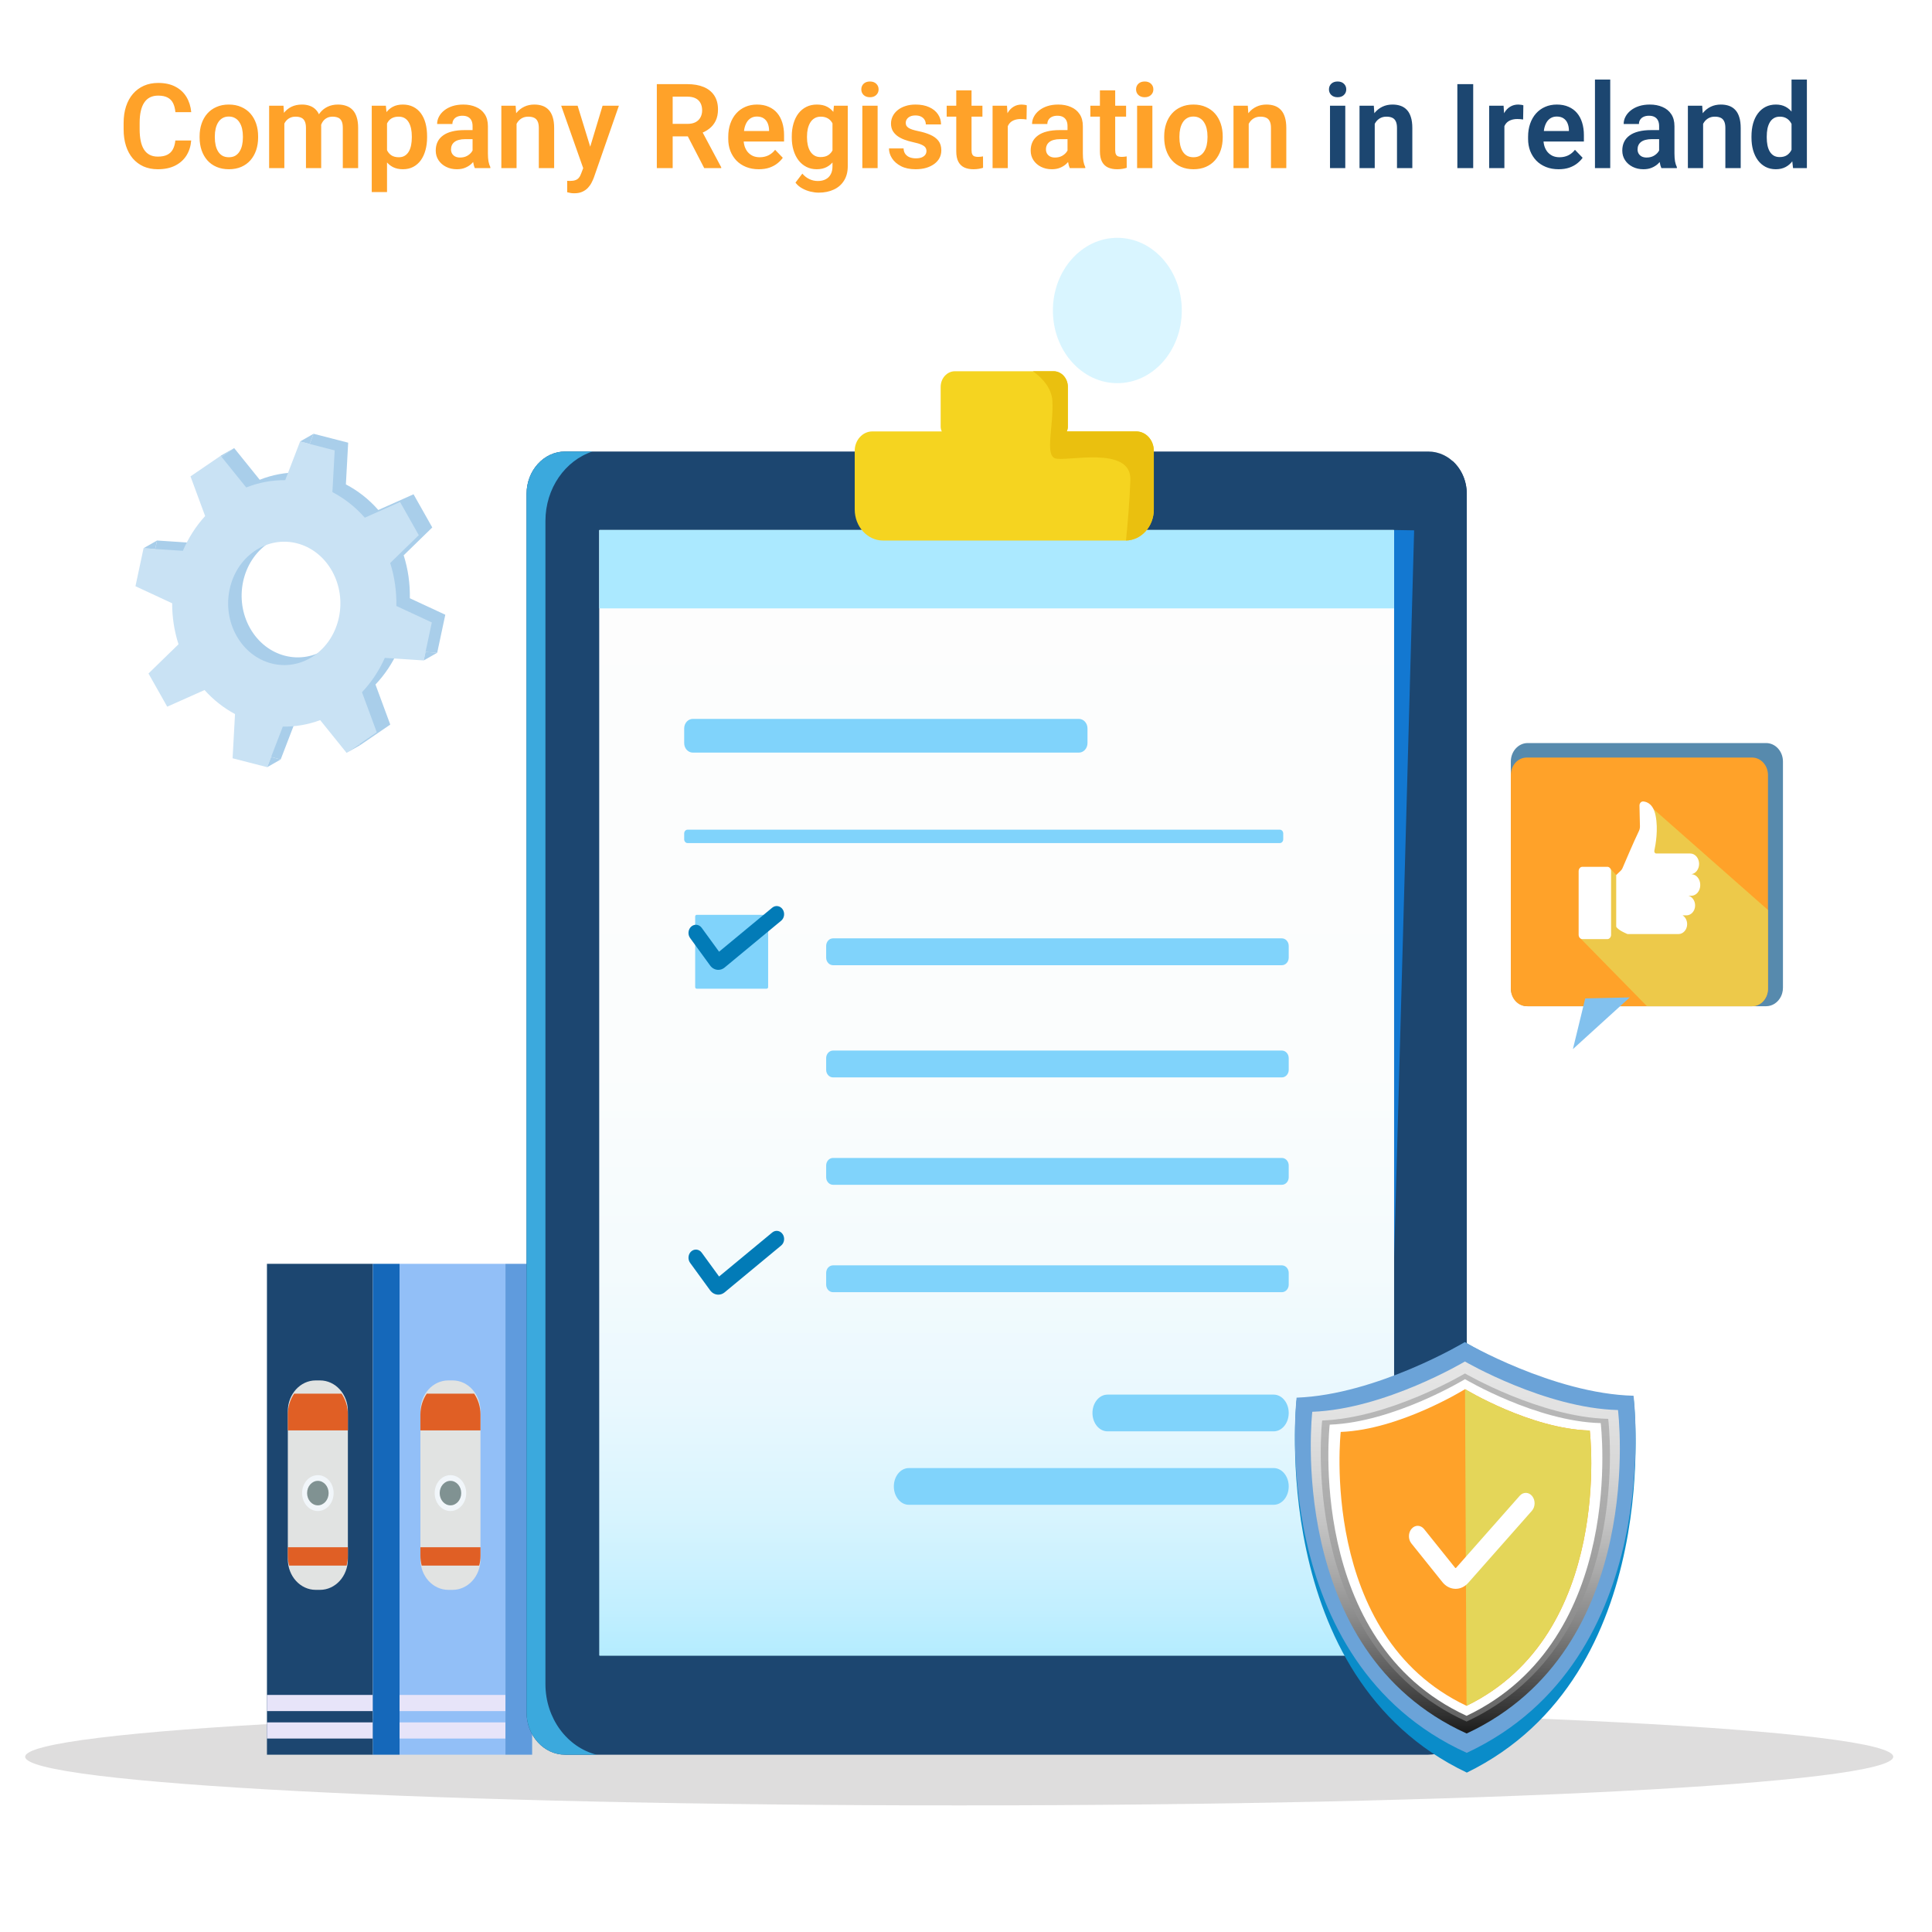 <svg width="1080" height="1080" viewBox="0 0 1080 1080" fill="none" xmlns="http://www.w3.org/2000/svg">
<rect width="1080" height="1080" fill="white"/>
<path d="M98.013 78.524H106.875C106.639 81.661 105.769 84.443 104.265 86.871C102.761 89.277 100.666 91.168 97.981 92.543C95.295 93.918 92.04 94.606 88.216 94.606C85.272 94.606 82.619 94.09 80.256 93.059C77.914 92.006 75.905 90.513 74.23 88.579C72.575 86.624 71.308 84.282 70.427 81.554C69.546 78.804 69.106 75.721 69.106 72.305V68.728C69.106 65.311 69.557 62.228 70.459 59.478C71.361 56.728 72.65 54.387 74.326 52.453C76.023 50.498 78.054 48.994 80.417 47.941C82.802 46.889 85.466 46.362 88.409 46.362C92.233 46.362 95.467 47.071 98.109 48.489C100.752 49.886 102.804 51.809 104.265 54.258C105.726 56.707 106.606 59.522 106.907 62.701H98.045C97.873 60.725 97.443 59.049 96.756 57.674C96.09 56.299 95.08 55.257 93.727 54.548C92.394 53.817 90.622 53.452 88.409 53.452C86.69 53.452 85.176 53.774 83.865 54.419C82.576 55.063 81.502 56.03 80.643 57.319C79.783 58.587 79.139 60.177 78.709 62.089C78.279 63.98 78.064 66.171 78.064 68.663V72.305C78.064 74.689 78.258 76.827 78.644 78.718C79.031 80.608 79.633 82.209 80.449 83.519C81.266 84.83 82.318 85.829 83.607 86.517C84.897 87.204 86.433 87.548 88.216 87.548C90.386 87.548 92.147 87.204 93.501 86.517C94.876 85.829 95.918 84.819 96.627 83.487C97.357 82.155 97.819 80.501 98.013 78.524ZM111.58 76.881V76.204C111.58 73.647 111.945 71.295 112.676 69.147C113.406 66.977 114.47 65.097 115.866 63.507C117.263 61.917 118.971 60.682 120.99 59.801C123.01 58.898 125.309 58.447 127.887 58.447C130.508 58.447 132.828 58.898 134.848 59.801C136.889 60.682 138.607 61.917 140.004 63.507C141.4 65.097 142.464 66.977 143.194 69.147C143.925 71.295 144.29 73.647 144.29 76.204V76.881C144.29 79.416 143.925 81.769 143.194 83.939C142.464 86.087 141.4 87.967 140.004 89.578C138.607 91.168 136.899 92.403 134.88 93.284C132.86 94.165 130.551 94.606 127.951 94.606C125.373 94.606 123.063 94.165 121.022 93.284C118.981 92.403 117.263 91.168 115.866 89.578C114.47 87.967 113.406 86.087 112.676 83.939C111.945 81.769 111.58 79.416 111.58 76.881ZM120.088 76.204V76.881C120.088 78.406 120.238 79.835 120.539 81.167C120.84 82.499 121.302 83.67 121.925 84.68C122.548 85.689 123.354 86.484 124.342 87.064C125.352 87.623 126.555 87.902 127.951 87.902C129.326 87.902 130.508 87.623 131.496 87.064C132.484 86.484 133.29 85.689 133.913 84.68C134.558 83.67 135.03 82.499 135.331 81.167C135.632 79.835 135.782 78.406 135.782 76.881V76.204C135.782 74.7 135.632 73.293 135.331 71.982C135.03 70.65 134.558 69.48 133.913 68.47C133.29 67.439 132.474 66.633 131.464 66.053C130.476 65.451 129.283 65.15 127.887 65.15C126.512 65.15 125.33 65.451 124.342 66.053C123.354 66.633 122.548 67.439 121.925 68.47C121.302 69.48 120.84 70.65 120.539 71.982C120.238 73.293 120.088 74.7 120.088 76.204ZM158.953 66.246V93.961H150.445V59.092H158.47L158.953 66.246ZM157.696 75.269H155.086C155.086 72.842 155.376 70.607 155.956 68.566C156.558 66.525 157.438 64.753 158.599 63.249C159.759 61.724 161.188 60.542 162.885 59.704C164.604 58.866 166.591 58.447 168.847 58.447C170.415 58.447 171.854 58.684 173.165 59.156C174.476 59.607 175.604 60.327 176.549 61.315C177.516 62.282 178.257 63.55 178.772 65.118C179.288 66.665 179.546 68.523 179.546 70.693V93.961H171.038V71.564C171.038 69.931 170.802 68.652 170.329 67.728C169.878 66.805 169.223 66.16 168.363 65.795C167.504 65.408 166.473 65.215 165.27 65.215C163.938 65.215 162.788 65.483 161.821 66.02C160.876 66.536 160.092 67.256 159.469 68.18C158.867 69.103 158.416 70.167 158.115 71.37C157.836 72.573 157.696 73.873 157.696 75.269ZM178.901 73.69L175.389 74.335C175.41 72.144 175.711 70.092 176.291 68.18C176.871 66.246 177.72 64.56 178.837 63.12C179.976 61.659 181.383 60.52 183.059 59.704C184.756 58.866 186.711 58.447 188.924 58.447C190.643 58.447 192.189 58.694 193.564 59.188C194.961 59.661 196.153 60.424 197.142 61.477C198.13 62.508 198.882 63.851 199.397 65.505C199.935 67.159 200.203 69.179 200.203 71.564V93.961H191.631V71.531C191.631 69.834 191.395 68.534 190.922 67.632C190.471 66.73 189.815 66.106 188.956 65.763C188.097 65.397 187.087 65.215 185.927 65.215C184.745 65.215 183.714 65.44 182.833 65.892C181.974 66.321 181.243 66.923 180.642 67.696C180.062 68.47 179.621 69.372 179.32 70.403C179.041 71.413 178.901 72.509 178.901 73.69ZM216.349 65.795V107.367H207.809V59.092H215.704L216.349 65.795ZM238.746 76.172V76.849C238.746 79.384 238.445 81.736 237.844 83.906C237.264 86.055 236.404 87.935 235.266 89.546C234.127 91.136 232.709 92.382 231.012 93.284C229.336 94.165 227.402 94.606 225.211 94.606C223.062 94.606 221.193 94.197 219.604 93.381C218.014 92.543 216.671 91.361 215.575 89.836C214.479 88.311 213.599 86.538 212.933 84.519C212.288 82.478 211.805 80.254 211.482 77.848V75.689C211.805 73.132 212.288 70.811 212.933 68.728C213.599 66.622 214.479 64.807 215.575 63.281C216.671 61.734 218.003 60.542 219.571 59.704C221.161 58.866 223.02 58.447 225.146 58.447C227.359 58.447 229.304 58.866 230.979 59.704C232.677 60.542 234.105 61.745 235.266 63.313C236.426 64.882 237.296 66.751 237.876 68.921C238.456 71.091 238.746 73.508 238.746 76.172ZM230.206 76.849V76.172C230.206 74.625 230.066 73.196 229.787 71.886C229.508 70.554 229.078 69.394 228.498 68.405C227.918 67.395 227.166 66.611 226.242 66.053C225.318 65.494 224.201 65.215 222.891 65.215C221.58 65.215 220.452 65.43 219.507 65.859C218.562 66.289 217.788 66.901 217.187 67.696C216.585 68.491 216.112 69.436 215.769 70.532C215.446 71.606 215.231 72.799 215.124 74.109V79.459C215.317 81.049 215.693 82.478 216.252 83.745C216.811 85.013 217.627 86.022 218.701 86.774C219.797 87.526 221.215 87.902 222.955 87.902C224.266 87.902 225.383 87.612 226.307 87.032C227.23 86.452 227.982 85.657 228.562 84.647C229.143 83.616 229.562 82.435 229.819 81.103C230.077 79.77 230.206 78.353 230.206 76.849ZM264.173 86.549V70.468C264.173 69.286 263.969 68.266 263.561 67.406C263.152 66.547 262.529 65.881 261.691 65.408C260.854 64.936 259.79 64.699 258.501 64.699C257.362 64.699 256.363 64.893 255.504 65.279C254.666 65.666 254.021 66.214 253.57 66.923C253.119 67.61 252.894 68.405 252.894 69.308H244.354C244.354 67.868 244.697 66.504 245.385 65.215C246.072 63.904 247.05 62.744 248.317 61.734C249.606 60.703 251.143 59.898 252.926 59.317C254.73 58.737 256.75 58.447 258.984 58.447C261.627 58.447 263.979 58.898 266.042 59.801C268.126 60.682 269.759 62.014 270.94 63.797C272.144 65.58 272.745 67.825 272.745 70.532V85.743C272.745 87.483 272.853 88.977 273.067 90.223C273.304 91.447 273.647 92.511 274.099 93.413V93.961H265.43C265.021 93.08 264.71 91.963 264.495 90.609C264.28 89.234 264.173 87.881 264.173 86.549ZM265.365 72.724L265.43 77.783H260.048C258.716 77.783 257.545 77.923 256.535 78.202C255.525 78.46 254.698 78.847 254.054 79.362C253.409 79.856 252.926 80.458 252.604 81.167C252.281 81.855 252.12 82.639 252.12 83.519C252.12 84.379 252.313 85.152 252.7 85.84C253.108 86.527 253.688 87.075 254.44 87.483C255.214 87.87 256.116 88.064 257.147 88.064C258.651 88.064 259.962 87.763 261.079 87.161C262.196 86.538 263.066 85.786 263.689 84.905C264.312 84.024 264.646 83.186 264.688 82.392L267.138 86.065C266.837 86.946 266.386 87.881 265.784 88.869C265.183 89.857 264.409 90.781 263.464 91.641C262.519 92.5 261.38 93.209 260.048 93.768C258.716 94.326 257.169 94.606 255.407 94.606C253.151 94.606 251.132 94.154 249.349 93.252C247.565 92.35 246.158 91.114 245.127 89.546C244.096 87.978 243.58 86.194 243.58 84.196C243.58 82.349 243.924 80.716 244.611 79.298C245.299 77.88 246.319 76.688 247.673 75.721C249.026 74.732 250.702 73.991 252.7 73.497C254.72 72.981 257.029 72.724 259.629 72.724H265.365ZM288.762 66.536V93.961H280.254V59.092H288.246L288.762 66.536ZM287.408 75.269H284.895C284.916 72.734 285.26 70.436 285.926 68.373C286.592 66.311 287.526 64.538 288.729 63.056C289.954 61.573 291.404 60.435 293.08 59.64C294.756 58.845 296.625 58.447 298.688 58.447C300.363 58.447 301.878 58.684 303.231 59.156C304.585 59.629 305.745 60.381 306.712 61.412C307.7 62.443 308.452 63.797 308.968 65.473C309.505 67.127 309.773 69.168 309.773 71.596V93.961H301.201V71.531C301.201 69.941 300.965 68.685 300.492 67.761C300.041 66.837 299.375 66.182 298.494 65.795C297.635 65.408 296.571 65.215 295.304 65.215C293.993 65.215 292.844 65.483 291.855 66.02C290.889 66.536 290.072 67.256 289.406 68.18C288.762 69.103 288.268 70.167 287.924 71.37C287.58 72.573 287.408 73.873 287.408 75.269ZM327.498 90.094L336.844 59.092H345.964L331.978 99.246C331.655 100.105 331.236 101.04 330.721 102.05C330.227 103.06 329.561 104.016 328.723 104.918C327.885 105.842 326.832 106.594 325.564 107.174C324.318 107.754 322.804 108.044 321.021 108.044C320.247 108.044 319.56 107.99 318.958 107.883C318.356 107.775 317.723 107.636 317.057 107.464V101.083C317.271 101.104 317.519 101.115 317.798 101.115C318.099 101.137 318.356 101.147 318.571 101.147C319.817 101.147 320.849 100.997 321.665 100.696C322.481 100.417 323.137 99.955 323.631 99.311C324.146 98.688 324.576 97.871 324.92 96.861L327.498 90.094ZM322.89 59.092L330.785 84.776L332.171 93.768L326.306 94.831L313.705 59.092H322.89ZM367.169 47.039H384.217C387.783 47.039 390.845 47.576 393.401 48.65C395.958 49.725 397.924 51.315 399.299 53.42C400.674 55.525 401.361 58.114 401.361 61.187C401.361 63.614 400.932 65.72 400.072 67.503C399.213 69.286 397.999 70.779 396.431 71.982C394.884 73.186 393.058 74.131 390.952 74.818L388.181 76.236H373.131L373.066 69.243H384.313C386.14 69.243 387.654 68.921 388.857 68.276C390.061 67.632 390.963 66.74 391.564 65.602C392.188 64.463 392.499 63.163 392.499 61.702C392.499 60.134 392.198 58.78 391.597 57.642C390.995 56.481 390.082 55.59 388.857 54.967C387.633 54.344 386.086 54.032 384.217 54.032H376.031V93.961H367.169V47.039ZM393.659 93.961L382.799 72.949L392.177 72.917L403.166 93.51V93.961H393.659ZM424.146 94.606C421.503 94.606 419.129 94.176 417.023 93.316C414.918 92.457 413.124 91.265 411.642 89.739C410.181 88.192 409.053 86.398 408.258 84.357C407.484 82.295 407.098 80.082 407.098 77.719V76.43C407.098 73.744 407.484 71.306 408.258 69.114C409.031 66.901 410.127 65 411.545 63.41C412.963 61.82 414.66 60.596 416.637 59.736C418.613 58.877 420.794 58.447 423.179 58.447C425.649 58.447 427.83 58.866 429.721 59.704C431.611 60.52 433.19 61.681 434.458 63.185C435.726 64.689 436.682 66.493 437.326 68.599C437.971 70.683 438.293 72.992 438.293 75.527V79.105H410.965V73.239H429.914V72.595C429.871 71.241 429.613 70.006 429.141 68.889C428.668 67.75 427.938 66.848 426.949 66.182C425.961 65.494 424.683 65.15 423.114 65.15C421.847 65.15 420.74 65.43 419.795 65.988C418.871 66.525 418.098 67.299 417.475 68.309C416.873 69.297 416.422 70.478 416.121 71.853C415.82 73.228 415.67 74.754 415.67 76.43V77.719C415.67 79.18 415.863 80.533 416.25 81.779C416.658 83.025 417.249 84.11 418.022 85.034C418.817 85.936 419.763 86.645 420.858 87.161C421.976 87.655 423.243 87.902 424.661 87.902C426.444 87.902 428.056 87.559 429.495 86.871C430.956 86.162 432.224 85.12 433.298 83.745L437.584 88.192C436.854 89.267 435.865 90.298 434.619 91.286C433.395 92.274 431.912 93.08 430.172 93.703C428.432 94.305 426.423 94.606 424.146 94.606ZM466.169 59.092H473.903V92.897C473.903 96.056 473.216 98.731 471.841 100.922C470.487 103.135 468.586 104.811 466.137 105.949C463.688 107.109 460.841 107.689 457.597 107.689C456.2 107.689 454.686 107.496 453.053 107.109C451.441 106.723 449.884 106.11 448.38 105.272C446.897 104.456 445.662 103.393 444.674 102.082L448.509 97.055C449.669 98.408 450.979 99.429 452.44 100.116C453.901 100.825 455.48 101.18 457.178 101.18C458.896 101.18 460.357 100.857 461.561 100.213C462.785 99.59 463.72 98.666 464.364 97.441C465.03 96.238 465.363 94.756 465.363 92.994V67.052L466.169 59.092ZM442.611 76.945V76.269C442.611 73.605 442.934 71.188 443.578 69.018C444.223 66.826 445.146 64.946 446.35 63.378C447.574 61.81 449.046 60.596 450.765 59.736C452.505 58.877 454.46 58.447 456.63 58.447C458.929 58.447 460.862 58.866 462.431 59.704C464.021 60.542 465.331 61.734 466.362 63.281C467.415 64.828 468.231 66.665 468.812 68.792C469.413 70.897 469.875 73.218 470.197 75.753V77.59C469.896 80.061 469.413 82.327 468.747 84.39C468.103 86.452 467.243 88.257 466.169 89.804C465.095 91.329 463.763 92.511 462.173 93.349C460.583 94.186 458.714 94.606 456.565 94.606C454.417 94.606 452.483 94.165 450.765 93.284C449.046 92.403 447.574 91.168 446.35 89.578C445.146 87.988 444.223 86.119 443.578 83.971C442.934 81.822 442.611 79.481 442.611 76.945ZM451.119 76.269V76.945C451.119 78.449 451.27 79.856 451.57 81.167C451.871 82.478 452.333 83.638 452.956 84.647C453.579 85.636 454.363 86.409 455.309 86.968C456.254 87.526 457.382 87.806 458.692 87.806C460.454 87.806 461.894 87.44 463.011 86.71C464.149 85.958 465.009 84.938 465.589 83.648C466.19 82.338 466.577 80.866 466.749 79.233V74.174C466.642 72.885 466.405 71.692 466.04 70.597C465.696 69.501 465.213 68.556 464.59 67.761C463.967 66.966 463.172 66.343 462.205 65.892C461.238 65.44 460.089 65.215 458.757 65.215C457.468 65.215 456.34 65.505 455.373 66.085C454.406 66.644 453.611 67.428 452.988 68.438C452.365 69.447 451.893 70.618 451.57 71.95C451.27 73.282 451.119 74.722 451.119 76.269ZM490.597 59.092V93.961H482.057V59.092H490.597ZM481.477 49.972C481.477 48.704 481.906 47.651 482.766 46.813C483.646 45.976 484.828 45.557 486.311 45.557C487.793 45.557 488.964 45.976 489.823 46.813C490.704 47.651 491.145 48.704 491.145 49.972C491.145 51.218 490.704 52.26 489.823 53.098C488.964 53.935 487.793 54.355 486.311 54.355C484.828 54.355 483.646 53.935 482.766 53.098C481.906 52.26 481.477 51.218 481.477 49.972ZM517.893 84.422C517.893 83.691 517.699 83.036 517.312 82.456C516.926 81.876 516.195 81.35 515.121 80.877C514.068 80.383 512.521 79.921 510.48 79.491C508.676 79.105 507.011 78.621 505.485 78.041C503.96 77.461 502.649 76.763 501.554 75.946C500.458 75.108 499.599 74.131 498.976 73.014C498.374 71.875 498.073 70.564 498.073 69.082C498.073 67.643 498.385 66.289 499.008 65.022C499.631 63.732 500.533 62.605 501.715 61.638C502.896 60.649 504.336 59.876 506.033 59.317C507.73 58.737 509.643 58.447 511.77 58.447C514.734 58.447 517.28 58.931 519.407 59.898C521.556 60.864 523.199 62.196 524.338 63.894C525.477 65.569 526.046 67.46 526.046 69.565H517.538C517.538 68.642 517.323 67.804 516.894 67.052C516.485 66.3 515.852 65.698 514.992 65.247C514.133 64.774 513.048 64.538 511.737 64.538C510.556 64.538 509.557 64.731 508.74 65.118C507.945 65.505 507.344 66.01 506.936 66.633C506.527 67.256 506.323 67.943 506.323 68.695C506.323 69.254 506.431 69.759 506.646 70.21C506.882 70.64 507.258 71.037 507.773 71.402C508.289 71.768 508.987 72.101 509.868 72.401C510.771 72.702 511.877 72.992 513.188 73.272C515.787 73.787 518.054 74.475 519.987 75.334C521.942 76.172 523.468 77.289 524.563 78.686C525.659 80.082 526.207 81.865 526.207 84.035C526.207 85.582 525.874 87 525.208 88.289C524.542 89.557 523.575 90.663 522.308 91.608C521.04 92.554 519.525 93.295 517.764 93.832C516.002 94.348 514.015 94.606 511.802 94.606C508.601 94.606 505.894 94.036 503.681 92.897C501.468 91.737 499.792 90.276 498.653 88.515C497.515 86.731 496.945 84.884 496.945 82.972H505.099C505.163 84.325 505.528 85.41 506.194 86.227C506.86 87.043 507.698 87.634 508.708 87.999C509.739 88.343 510.824 88.515 511.963 88.515C513.252 88.515 514.337 88.343 515.218 87.999C516.099 87.634 516.765 87.15 517.216 86.549C517.667 85.926 517.893 85.217 517.893 84.422ZM549.185 59.092V65.215H529.204V59.092H549.185ZM534.554 50.52H543.094V83.906C543.094 84.938 543.233 85.732 543.513 86.291C543.792 86.85 544.211 87.226 544.77 87.419C545.328 87.612 545.994 87.709 546.768 87.709C547.326 87.709 547.842 87.677 548.314 87.612C548.787 87.548 549.185 87.483 549.507 87.419L549.539 93.8C548.83 94.036 548.024 94.23 547.122 94.38C546.241 94.53 545.242 94.606 544.125 94.606C542.213 94.606 540.537 94.283 539.098 93.639C537.658 92.973 536.541 91.909 535.746 90.448C534.951 88.966 534.554 87.011 534.554 84.583V50.52ZM563.364 66.214V93.961H554.856V59.092H562.913L563.364 66.214ZM573.967 58.866L573.838 66.794C573.365 66.708 572.828 66.644 572.227 66.601C571.646 66.558 571.099 66.536 570.583 66.536C569.272 66.536 568.123 66.719 567.135 67.084C566.146 67.428 565.319 67.933 564.653 68.599C564.009 69.265 563.515 70.081 563.171 71.048C562.827 71.993 562.634 73.067 562.591 74.27L560.754 74.045C560.754 71.832 560.979 69.78 561.431 67.89C561.882 65.999 562.537 64.345 563.396 62.927C564.256 61.509 565.33 60.413 566.619 59.64C567.93 58.845 569.434 58.447 571.131 58.447C571.604 58.447 572.108 58.49 572.646 58.576C573.204 58.641 573.645 58.737 573.967 58.866ZM596.751 86.549V70.468C596.751 69.286 596.547 68.266 596.139 67.406C595.73 66.547 595.107 65.881 594.27 65.408C593.432 64.936 592.368 64.699 591.079 64.699C589.94 64.699 588.941 64.893 588.082 65.279C587.244 65.666 586.6 66.214 586.148 66.923C585.697 67.61 585.472 68.405 585.472 69.308H576.932C576.932 67.868 577.275 66.504 577.963 65.215C578.65 63.904 579.628 62.744 580.896 61.734C582.185 60.703 583.721 59.898 585.504 59.317C587.309 58.737 589.328 58.447 591.562 58.447C594.205 58.447 596.558 58.898 598.62 59.801C600.704 60.682 602.337 62.014 603.519 63.797C604.722 65.58 605.323 67.825 605.323 70.532V85.743C605.323 87.483 605.431 88.977 605.646 90.223C605.882 91.447 606.226 92.511 606.677 93.413V93.961H598.008C597.6 93.08 597.288 91.963 597.073 90.609C596.858 89.234 596.751 87.881 596.751 86.549ZM597.943 72.724L598.008 77.783H592.626C591.294 77.783 590.123 77.923 589.113 78.202C588.104 78.46 587.276 78.847 586.632 79.362C585.987 79.856 585.504 80.458 585.182 81.167C584.859 81.855 584.698 82.639 584.698 83.519C584.698 84.379 584.892 85.152 585.278 85.84C585.687 86.527 586.267 87.075 587.019 87.483C587.792 87.87 588.694 88.064 589.726 88.064C591.229 88.064 592.54 87.763 593.657 87.161C594.774 86.538 595.645 85.786 596.268 84.905C596.891 84.024 597.224 83.186 597.267 82.392L599.716 86.065C599.415 86.946 598.964 87.881 598.362 88.869C597.761 89.857 596.987 90.781 596.042 91.641C595.097 92.5 593.958 93.209 592.626 93.768C591.294 94.326 589.747 94.606 587.985 94.606C585.729 94.606 583.71 94.154 581.927 93.252C580.144 92.35 578.736 91.114 577.705 89.546C576.674 87.978 576.158 86.194 576.158 84.196C576.158 82.349 576.502 80.716 577.189 79.298C577.877 77.88 578.897 76.688 580.251 75.721C581.604 74.732 583.28 73.991 585.278 73.497C587.298 72.981 589.607 72.724 592.207 72.724H597.943ZM629.493 59.092V65.215H609.513V59.092H629.493ZM614.862 50.52H623.402V83.906C623.402 84.938 623.542 85.732 623.821 86.291C624.101 86.85 624.52 87.226 625.078 87.419C625.637 87.612 626.303 87.709 627.076 87.709C627.635 87.709 628.15 87.677 628.623 87.612C629.096 87.548 629.493 87.483 629.815 87.419L629.848 93.8C629.139 94.036 628.333 94.23 627.431 94.38C626.55 94.53 625.551 94.606 624.434 94.606C622.521 94.606 620.846 94.283 619.406 93.639C617.967 92.973 616.85 91.909 616.055 90.448C615.26 88.966 614.862 87.011 614.862 84.583V50.52ZM644.188 59.092V93.961H635.648V59.092H644.188ZM635.068 49.972C635.068 48.704 635.498 47.651 636.357 46.813C637.238 45.976 638.42 45.557 639.902 45.557C641.385 45.557 642.556 45.976 643.415 46.813C644.296 47.651 644.736 48.704 644.736 49.972C644.736 51.218 644.296 52.26 643.415 53.098C642.556 53.935 641.385 54.355 639.902 54.355C638.42 54.355 637.238 53.935 636.357 53.098C635.498 52.26 635.068 51.218 635.068 49.972ZM650.795 76.881V76.204C650.795 73.647 651.16 71.295 651.891 69.147C652.621 66.977 653.685 65.097 655.081 63.507C656.478 61.917 658.186 60.682 660.205 59.801C662.225 58.898 664.523 58.447 667.102 58.447C669.723 58.447 672.043 58.898 674.062 59.801C676.104 60.682 677.822 61.917 679.219 63.507C680.615 65.097 681.679 66.977 682.409 69.147C683.14 71.295 683.505 73.647 683.505 76.204V76.881C683.505 79.416 683.14 81.769 682.409 83.939C681.679 86.087 680.615 87.967 679.219 89.578C677.822 91.168 676.114 92.403 674.095 93.284C672.075 94.165 669.766 94.606 667.166 94.606C664.588 94.606 662.278 94.165 660.237 93.284C658.196 92.403 656.478 91.168 655.081 89.578C653.685 87.967 652.621 86.087 651.891 83.939C651.16 81.769 650.795 79.416 650.795 76.881ZM659.303 76.204V76.881C659.303 78.406 659.453 79.835 659.754 81.167C660.055 82.499 660.517 83.67 661.14 84.68C661.763 85.689 662.568 86.484 663.557 87.064C664.566 87.623 665.77 87.902 667.166 87.902C668.541 87.902 669.723 87.623 670.711 87.064C671.699 86.484 672.505 85.689 673.128 84.68C673.772 83.67 674.245 82.499 674.546 81.167C674.847 79.835 674.997 78.406 674.997 76.881V76.204C674.997 74.7 674.847 73.293 674.546 71.982C674.245 70.65 673.772 69.48 673.128 68.47C672.505 67.439 671.688 66.633 670.679 66.053C669.69 65.451 668.498 65.15 667.102 65.15C665.727 65.15 664.545 65.451 663.557 66.053C662.568 66.633 661.763 67.439 661.14 68.47C660.517 69.48 660.055 70.65 659.754 71.982C659.453 73.293 659.303 74.7 659.303 76.204ZM698.039 66.536V93.961H689.531V59.092H697.523L698.039 66.536ZM696.686 75.269H694.172C694.193 72.734 694.537 70.436 695.203 68.373C695.869 66.311 696.804 64.538 698.007 63.056C699.231 61.573 700.682 60.435 702.357 59.64C704.033 58.845 705.902 58.447 707.965 58.447C709.641 58.447 711.155 58.684 712.509 59.156C713.862 59.629 715.022 60.381 715.989 61.412C716.978 62.443 717.729 63.797 718.245 65.473C718.782 67.127 719.051 69.168 719.051 71.596V93.961H710.479V71.531C710.479 69.941 710.242 68.685 709.77 67.761C709.318 66.837 708.652 66.182 707.771 65.795C706.912 65.408 705.849 65.215 704.581 65.215C703.271 65.215 702.121 65.483 701.133 66.02C700.166 66.536 699.35 67.256 698.684 68.18C698.039 69.103 697.545 70.167 697.201 71.37C696.857 72.573 696.686 73.873 696.686 75.269Z" fill="#FFA229"/>
<path d="M752.019 59.092V93.961H743.479V59.092H752.019ZM742.898 49.972C742.898 48.704 743.328 47.651 744.188 46.813C745.068 45.976 746.25 45.557 747.732 45.557C749.215 45.557 750.386 45.976 751.245 46.813C752.126 47.651 752.566 48.704 752.566 49.972C752.566 51.218 752.126 52.26 751.245 53.098C750.386 53.935 749.215 54.355 747.732 54.355C746.25 54.355 745.068 53.935 744.188 53.098C743.328 52.26 742.898 51.218 742.898 49.972ZM768.486 66.536V93.961H759.979V59.092H767.971L768.486 66.536ZM767.133 75.269H764.619C764.641 72.734 764.984 70.436 765.65 68.373C766.316 66.311 767.251 64.538 768.454 63.056C769.679 61.573 771.129 60.435 772.805 59.64C774.48 58.845 776.35 58.447 778.412 58.447C780.088 58.447 781.603 58.684 782.956 59.156C784.31 59.629 785.47 60.381 786.437 61.412C787.425 62.443 788.177 63.797 788.692 65.473C789.229 67.127 789.498 69.168 789.498 71.596V93.961H780.926V71.531C780.926 69.941 780.689 68.685 780.217 67.761C779.766 66.837 779.1 66.182 778.219 65.795C777.359 65.408 776.296 65.215 775.028 65.215C773.718 65.215 772.568 65.483 771.58 66.02C770.613 66.536 769.797 67.256 769.131 68.18C768.486 69.103 767.992 70.167 767.648 71.37C767.305 72.573 767.133 73.873 767.133 75.269ZM823.529 47.039V93.961H814.667V47.039H823.529ZM840.964 66.214V93.961H832.456V59.092H840.513L840.964 66.214ZM851.566 58.866L851.438 66.794C850.965 66.708 850.428 66.644 849.826 66.601C849.246 66.558 848.698 66.536 848.183 66.536C846.872 66.536 845.723 66.719 844.734 67.084C843.746 67.428 842.919 67.933 842.253 68.599C841.608 69.265 841.114 70.081 840.771 71.048C840.427 71.993 840.233 73.067 840.19 74.27L838.354 74.045C838.354 71.832 838.579 69.78 839.03 67.89C839.481 65.999 840.137 64.345 840.996 62.927C841.855 61.509 842.93 60.413 844.219 59.64C845.529 58.845 847.033 58.447 848.73 58.447C849.203 58.447 849.708 58.49 850.245 58.576C850.804 58.641 851.244 58.737 851.566 58.866ZM871.257 94.606C868.614 94.606 866.24 94.176 864.135 93.316C862.029 92.457 860.235 91.265 858.753 89.739C857.292 88.192 856.164 86.398 855.369 84.357C854.596 82.295 854.209 80.082 854.209 77.719V76.43C854.209 73.744 854.596 71.306 855.369 69.114C856.143 66.901 857.238 65 858.656 63.41C860.074 61.82 861.771 60.596 863.748 59.736C865.725 58.877 867.905 58.447 870.29 58.447C872.761 58.447 874.941 58.866 876.832 59.704C878.723 60.52 880.302 61.681 881.569 63.185C882.837 64.689 883.793 66.493 884.438 68.599C885.082 70.683 885.404 72.992 885.404 75.527V79.105H858.076V73.239H877.025V72.595C876.982 71.241 876.725 70.006 876.252 68.889C875.779 67.75 875.049 66.848 874.061 66.182C873.072 65.494 871.794 65.15 870.226 65.15C868.958 65.15 867.852 65.43 866.906 65.988C865.982 66.525 865.209 67.299 864.586 68.309C863.984 69.297 863.533 70.478 863.232 71.853C862.932 73.228 862.781 74.754 862.781 76.43V77.719C862.781 79.18 862.975 80.533 863.361 81.779C863.77 83.025 864.36 84.11 865.134 85.034C865.929 85.936 866.874 86.645 867.97 87.161C869.087 87.655 870.354 87.902 871.772 87.902C873.556 87.902 875.167 87.559 876.606 86.871C878.067 86.162 879.335 85.12 880.409 83.745L884.695 88.192C883.965 89.267 882.977 90.298 881.73 91.286C880.506 92.274 879.023 93.08 877.283 93.703C875.543 94.305 873.534 94.606 871.257 94.606ZM900.132 44.461V93.961H891.592V44.461H900.132ZM927.46 86.549V70.468C927.46 69.286 927.256 68.266 926.848 67.406C926.439 66.547 925.816 65.881 924.979 65.408C924.141 64.936 923.077 64.699 921.788 64.699C920.649 64.699 919.65 64.893 918.791 65.279C917.953 65.666 917.309 66.214 916.857 66.923C916.406 67.61 916.181 68.405 916.181 69.308H907.641C907.641 67.868 907.984 66.504 908.672 65.215C909.359 63.904 910.337 62.744 911.604 61.734C912.894 60.703 914.43 59.898 916.213 59.317C918.018 58.737 920.037 58.447 922.271 58.447C924.914 58.447 927.267 58.898 929.329 59.801C931.413 60.682 933.046 62.014 934.228 63.797C935.431 65.58 936.032 67.825 936.032 70.532V85.743C936.032 87.483 936.14 88.977 936.354 90.223C936.591 91.447 936.935 92.511 937.386 93.413V93.961H928.717C928.309 93.08 927.997 91.963 927.782 90.609C927.567 89.234 927.46 87.881 927.46 86.549ZM928.652 72.724L928.717 77.783H923.335C922.003 77.783 920.832 77.923 919.822 78.202C918.812 78.46 917.985 78.847 917.341 79.362C916.696 79.856 916.213 80.458 915.891 81.167C915.568 81.855 915.407 82.639 915.407 83.519C915.407 84.379 915.601 85.152 915.987 85.84C916.396 86.527 916.976 87.075 917.728 87.483C918.501 87.87 919.403 88.064 920.435 88.064C921.938 88.064 923.249 87.763 924.366 87.161C925.483 86.538 926.354 85.786 926.977 84.905C927.6 84.024 927.933 83.186 927.976 82.392L930.425 86.065C930.124 86.946 929.673 87.881 929.071 88.869C928.47 89.857 927.696 90.781 926.751 91.641C925.806 92.5 924.667 93.209 923.335 93.768C922.003 94.326 920.456 94.606 918.694 94.606C916.438 94.606 914.419 94.154 912.636 93.252C910.853 92.35 909.445 91.114 908.414 89.546C907.383 87.978 906.867 86.194 906.867 84.196C906.867 82.349 907.211 80.716 907.898 79.298C908.586 77.88 909.606 76.688 910.96 75.721C912.313 74.732 913.989 73.991 915.987 73.497C918.007 72.981 920.316 72.724 922.916 72.724H928.652ZM952.049 66.536V93.961H943.541V59.092H951.533L952.049 66.536ZM950.695 75.269H948.182C948.203 72.734 948.547 70.436 949.213 68.373C949.879 66.311 950.813 64.538 952.017 63.056C953.241 61.573 954.691 60.435 956.367 59.64C958.043 58.845 959.912 58.447 961.975 58.447C963.65 58.447 965.165 58.684 966.519 59.156C967.872 59.629 969.032 60.381 969.999 61.412C970.987 62.443 971.739 63.797 972.255 65.473C972.792 67.127 973.061 69.168 973.061 71.596V93.961H964.488V71.531C964.488 69.941 964.252 68.685 963.779 67.761C963.328 66.837 962.662 66.182 961.781 65.795C960.922 65.408 959.858 65.215 958.591 65.215C957.28 65.215 956.131 65.483 955.143 66.02C954.176 66.536 953.359 67.256 952.693 68.18C952.049 69.103 951.555 70.167 951.211 71.37C950.867 72.573 950.695 73.873 950.695 75.269ZM1001.48 86.549V44.461H1010.06V93.961H1002.32L1001.48 86.549ZM979.087 76.945V76.269C979.087 73.605 979.388 71.188 979.989 69.018C980.612 66.826 981.515 64.946 982.696 63.378C983.878 61.81 985.307 60.596 986.982 59.736C988.68 58.877 990.603 58.447 992.751 58.447C994.835 58.447 996.65 58.866 998.197 59.704C999.766 60.542 1001.1 61.734 1002.19 63.281C1003.31 64.828 1004.2 66.665 1004.87 68.792C1005.53 70.897 1006.02 73.218 1006.32 75.753V77.59C1006.02 80.061 1005.53 82.327 1004.87 84.39C1004.2 86.452 1003.31 88.257 1002.19 89.804C1001.1 91.329 999.766 92.511 998.197 93.349C996.629 94.186 994.792 94.606 992.687 94.606C990.56 94.606 988.647 94.165 986.95 93.284C985.274 92.403 983.846 91.168 982.664 89.578C981.504 87.988 980.612 86.119 979.989 83.971C979.388 81.822 979.087 79.481 979.087 76.945ZM987.627 76.269V76.945C987.627 78.449 987.756 79.856 988.014 81.167C988.271 82.478 988.69 83.638 989.271 84.647C989.851 85.636 990.592 86.409 991.494 86.968C992.418 87.526 993.535 87.806 994.846 87.806C996.521 87.806 997.896 87.44 998.971 86.71C1000.07 85.958 1000.92 84.938 1001.52 83.648C1002.12 82.338 1002.5 80.866 1002.68 79.233V74.174C1002.59 72.885 1002.37 71.692 1002 70.597C1001.66 69.501 1001.16 68.556 1000.52 67.761C999.895 66.966 999.121 66.343 998.197 65.892C997.273 65.44 996.178 65.215 994.91 65.215C993.6 65.215 992.482 65.505 991.559 66.085C990.635 66.644 989.883 67.428 989.303 68.438C988.723 69.447 988.293 70.618 988.014 71.95C987.756 73.282 987.627 74.722 987.627 76.269Z" fill="#1C4670"/>
<g opacity="0.45">
<path d="M624.601 214.192C644.5 214.192 660.632 196.003 660.632 173.565C660.632 151.127 644.5 132.938 624.601 132.938C604.702 132.938 588.57 151.127 588.57 173.565C588.57 196.003 604.702 214.192 624.601 214.192Z" fill="#ABE9FF"/>
</g>
<path opacity="0.15" d="M536.203 1009.23C824.567 1009.23 1058.33 997.056 1058.33 982.043C1058.33 967.03 824.567 954.859 536.203 954.859C247.839 954.859 14.074 967.03 14.074 982.043C14.074 997.056 247.839 1009.23 536.203 1009.23Z" fill="#231F20"/>
<path d="M282.547 706.484H223.348V980.89H282.547V706.484Z" fill="#92BFF7"/>
<path d="M253.003 888.738H250.607C241.998 888.738 235.02 881.071 235.02 871.613V788.789C235.02 779.331 241.998 771.664 250.607 771.664H253.003C261.612 771.664 268.59 779.332 268.59 788.789V871.613C268.59 881.071 261.612 888.738 253.003 888.738Z" fill="#E1E3E2"/>
<path d="M282.547 962.82H223.348V971.857H282.547V962.82Z" fill="#E7E4F9"/>
<path d="M282.547 947.477H223.348V956.514H282.547V947.477Z" fill="#E7E4F9"/>
<path d="M282.548 980.891H297.469L297.469 706.485H282.548L282.548 980.891Z" fill="#5F9BDD"/>
<path d="M235.02 790.762V799.594H268.59V790.762C268.59 786.345 267.26 782.29 265.048 779.055H238.561C236.349 782.29 235.02 786.345 235.02 790.762Z" fill="#E05F25"/>
<path d="M235.02 864.914V869.638C235.02 871.567 235.276 873.427 235.744 875.184H267.866C268.334 873.427 268.591 871.567 268.591 869.638V864.914H235.02Z" fill="#E05F25"/>
<path d="M260.616 834.647C260.616 840.187 256.67 844.677 251.802 844.677C246.935 844.677 242.988 840.186 242.988 834.647C242.988 829.108 246.934 824.617 251.802 824.617C256.67 824.618 260.616 829.108 260.616 834.647Z" fill="#F1F6FA"/>
<path d="M251.806 841.497C255.128 841.497 257.822 838.432 257.822 834.651C257.822 830.87 255.128 827.805 251.806 827.805C248.483 827.805 245.789 830.87 245.789 834.651C245.789 838.432 248.483 841.497 251.806 841.497Z" fill="#809292"/>
<path d="M208.426 706.484H149.227V980.89H208.426V706.484Z" fill="#1C4670"/>
<path d="M178.882 888.738H176.486C167.877 888.738 160.898 881.07 160.898 871.613V788.789C160.898 779.331 167.877 771.664 176.486 771.664H178.882C187.49 771.664 194.469 779.332 194.469 788.789V871.613C194.469 881.07 187.49 888.738 178.882 888.738Z" fill="#E1E3E2"/>
<path d="M208.426 962.82H149.227V971.857H208.426V962.82Z" fill="#E7E4F9"/>
<path d="M208.426 947.477H149.227V956.514H208.426V947.477Z" fill="#E7E4F9"/>
<path d="M208.428 980.891H223.348L223.348 706.485H208.428L208.428 980.891Z" fill="#1568BA"/>
<path d="M160.898 790.762V799.594H194.469V790.762C194.469 786.345 193.139 782.29 190.927 779.055H164.44C162.228 782.29 160.898 786.345 160.898 790.762Z" fill="#E05F25"/>
<path d="M160.898 864.914V869.638C160.898 871.567 161.155 873.427 161.623 875.184H193.745C194.213 873.427 194.47 871.567 194.47 869.638V864.914H160.898Z" fill="#E05F25"/>
<path d="M186.499 834.647C186.499 840.187 182.553 844.677 177.685 844.677C172.818 844.677 168.871 840.186 168.871 834.647C168.871 829.108 172.817 824.617 177.685 824.617C182.552 824.618 186.499 829.108 186.499 834.647Z" fill="#F1F6FA"/>
<path d="M183.7 834.651C183.7 838.432 181.007 841.497 177.684 841.497C174.361 841.497 171.668 838.432 171.668 834.651C171.668 830.87 174.361 827.805 177.684 827.805C181.007 827.805 183.7 830.87 183.7 834.651Z" fill="#809292"/>
<path d="M229.106 334.429C229.265 326.386 228.144 318.256 225.662 310.419L241.643 294.852L231.171 276.305L211.477 285.084C206.182 279.062 200.023 274.263 193.354 270.787L194.631 247.463L175.296 242.484L166.974 264.116C159.663 264.04 152.285 265.37 145.185 268.193L130.904 250.486L114.029 261.992L122.218 284.174C116.987 289.889 112.812 296.485 109.764 303.604L87.791 302.148L83.262 323.399L103.775 332.931C103.763 340.621 104.922 348.368 107.323 355.846L90.547 372.188L101.018 390.735L121.885 381.433C126.905 387.022 132.68 391.523 138.912 394.866L137.559 419.576L156.895 424.555L165.621 401.87C172.625 401.981 179.695 400.801 186.528 398.254L201.286 416.554L218.161 405.048L209.893 382.649C215.223 377.028 219.505 370.51 222.662 363.451L244.399 364.892L248.928 343.64L229.106 334.429ZM182.988 362.293C168.266 372.331 148.926 367.351 139.791 351.169C130.655 334.987 135.184 313.732 149.907 303.694C164.629 293.655 183.969 298.635 193.104 314.818C202.241 330.999 197.711 352.254 182.988 362.293Z" fill="#A9CEEA"/>
<path d="M221.565 338.733C221.724 330.689 220.603 322.56 218.123 314.723L234.103 299.156L223.632 280.609L203.937 289.389C198.642 283.366 192.484 278.567 185.815 275.091L187.092 251.768L167.756 246.789L159.435 268.421C152.124 268.345 144.746 269.675 137.645 272.497L123.365 254.79L106.49 266.296L114.679 288.478C109.447 294.194 105.272 300.789 102.224 307.908L80.252 306.452L75.723 327.703L96.236 337.235C96.223 344.924 97.382 352.672 99.784 360.149L83.008 376.491L93.478 395.038L114.345 385.736C119.365 391.324 125.139 395.826 131.373 399.169L130.018 423.879L149.356 428.857L158.081 406.173C165.085 406.284 172.155 405.103 178.988 402.557L193.746 420.857L210.621 409.351L202.352 386.953C207.682 381.33 211.964 374.813 215.121 367.754L236.858 369.195L241.387 347.944L221.565 338.733ZM175.449 366.598C160.726 376.635 141.386 371.655 132.25 355.474C123.116 339.291 127.644 318.036 142.366 307.999C157.089 297.961 176.429 302.941 185.564 319.122C194.7 335.303 190.17 356.559 175.449 366.598Z" fill="#C9E2F4"/>
<path d="M80.25 306.45L86.783 306.883L87.791 302.148L80.25 306.45Z" fill="#A9CEEA"/>
<path d="M167.754 246.786L175.295 242.484L173.109 248.165L167.754 246.786Z" fill="#A9CEEA"/>
<path d="M123.363 254.786L130.905 250.484L123.8 255.329L123.363 254.786Z" fill="#A9CEEA"/>
<path d="M149.355 428.852L156.896 424.55L151.541 423.172L149.355 428.852Z" fill="#A9CEEA"/>
<path d="M236.859 369.189L244.401 364.887L237.868 364.453L236.859 369.189Z" fill="#A9CEEA"/>
<path d="M193.746 420.851L201.287 416.549L200.85 416.008L193.746 420.851Z" fill="#A9CEEA"/>
<path d="M987.275 415.375H853.973C848.778 415.375 844.566 420.003 844.566 425.711V552.146C844.566 557.854 848.778 562.481 853.973 562.481H987.275C990.847 562.481 993.954 560.295 995.547 557.073C995.837 556.487 996.076 555.867 996.26 555.22C996.535 554.249 996.683 553.216 996.683 552.146V505.546V425.71C996.683 420.002 992.471 415.375 987.275 415.375Z" fill="#578AAD"/>
<path d="M979.419 562.484H853.456C848.546 562.484 844.566 558.111 844.566 552.718V433.243C844.566 427.849 848.546 423.477 853.455 423.477H979.419C984.328 423.477 988.308 427.849 988.308 433.243V552.718C988.309 558.111 984.329 562.484 979.419 562.484Z" fill="#FFA229"/>
<path d="M923.111 451.203L910.836 486.953L903.471 489.153L900.004 485.286L883.676 524.751L920.674 562.485H979.418C984.327 562.485 988.307 558.112 988.307 552.718V508.684L923.111 451.203Z" fill="#EDC94A"/>
<path d="M945.519 488.688C947.941 488.303 949.81 485.875 949.81 482.929C949.81 479.716 947.589 477.111 944.849 477.111H925.844C925.131 477.111 924.611 476.322 924.789 475.512C925.543 472.063 927.026 463.616 925.499 455.957C924.228 449.581 920.843 448.197 918.587 448.021C917.426 447.931 916.448 449.019 916.478 450.382L916.738 461.874C916.758 462.801 916.565 463.714 916.174 464.521C913.374 470.307 908.327 482.141 906.981 485.312C906.757 485.84 906.441 486.303 906.052 486.675L903.473 489.148V518.02C904.564 520.099 909.815 522.152 909.815 522.152H938.267C940.833 522.152 943.034 519.821 943.125 516.814C943.191 514.592 942.141 512.654 940.582 511.701H942.719C945.299 511.701 947.51 509.346 947.581 506.32C947.645 503.585 946.018 501.282 943.837 500.745H945.396C948.185 500.745 950.447 498.092 950.447 494.82V494.605C950.446 491.383 948.25 488.767 945.519 488.688Z" fill="white"/>
<path d="M898.515 484.547H884.562C883.406 484.547 882.469 485.646 882.469 487.002V522.521C882.469 523.877 883.406 524.976 884.562 524.976H898.515C899.672 524.976 900.609 523.876 900.609 522.521V487.002C900.609 485.646 899.672 484.547 898.515 484.547Z" fill="white"/>
<path d="M886.149 558.117L879.262 586.462L911.048 557.57L886.149 558.117Z" fill="#82C1EE"/>
<path d="M798.378 980.889H315.907C304 980.889 294.348 970.284 294.348 957.203V276.078C294.348 262.996 304 252.391 315.907 252.391H798.378C810.285 252.391 819.938 262.996 819.938 276.078V957.202C819.938 970.284 810.285 980.889 798.378 980.889Z" fill="#1C4670"/>
<path d="M779.242 296.273L790.508 296.463L779.264 705.26L779.242 296.273Z" fill="#1378D1"/>
<path d="M304.899 941.392V291.246C304.899 272.898 315.989 257.411 331.2 252.391H315.908C304.001 252.391 294.348 262.996 294.348 276.078V957.203C294.348 970.285 304 980.889 315.907 980.889H333.471C317.108 976.719 304.899 960.639 304.899 941.392Z" fill="#3BA9DD"/>
<path d="M819.049 762.653L819.939 742.423V276.074C819.939 268.627 816.805 261.991 811.914 257.648L819.049 762.653Z" fill="#1C4670"/>
<path d="M779.028 925.569H335.255C335.097 925.569 334.969 925.429 334.969 925.255V296.588C334.969 296.415 335.097 296.273 335.255 296.273H779.028C779.186 296.273 779.314 296.414 779.314 296.588V925.256C779.314 925.429 779.186 925.569 779.028 925.569Z" fill="url(#paint0_linear_628_1233)"/>
<path d="M779.238 340.088H335.044C335.002 340.088 334.969 340.051 334.969 340.006V296.356C334.969 296.311 335.002 296.273 335.044 296.273H779.238C779.28 296.273 779.314 296.31 779.314 296.356V340.005C779.313 340.051 779.28 340.088 779.238 340.088Z" fill="#ABE9FF"/>
<path d="M635.122 241.162H596.311C596.702 240.382 596.944 239.499 596.944 238.545V216.302C596.944 211.453 593.367 207.523 588.953 207.523H533.828C529.415 207.523 525.838 211.453 525.838 216.302V238.545C525.838 239.499 526.081 240.382 526.471 241.162H487.66C482.211 241.162 477.793 246.015 477.793 252.002V284.763C477.793 294.375 484.886 302.168 493.634 302.168H629.146C637.896 302.168 644.989 294.375 644.989 284.762V252.002C644.989 246.015 640.571 241.162 635.122 241.162Z" fill="#F5D420"/>
<path d="M635.123 241.162H596.312C596.703 240.382 596.945 239.499 596.945 238.545V216.302C596.945 211.454 593.367 207.523 588.954 207.523H577.422C582.374 211.12 587.917 216.768 588.295 224.248C588.987 237.931 584.143 253.896 589.678 256.176C595.214 258.456 632.578 248.574 631.886 268.339C631.47 280.22 630.304 293.468 629.441 302.152C638.053 301.978 644.989 294.267 644.989 284.762V252.003C644.989 246.015 640.572 241.162 635.123 241.162Z" fill="#EAC00F"/>
<path d="M603.086 420.714H387.291C384.626 420.714 382.465 418.34 382.465 415.411V407.17C382.465 404.241 384.626 401.867 387.291 401.867H603.086C605.752 401.867 607.913 404.241 607.913 407.17V415.411C607.913 418.339 605.751 420.714 603.086 420.714Z" fill="#80D3FB"/>
<path d="M508.064 841.185H711.999C716.641 841.185 720.403 836.589 720.403 830.92C720.403 825.252 716.64 820.656 711.999 820.656H508.064C503.423 820.656 499.66 825.252 499.66 830.92C499.66 836.588 503.423 841.185 508.064 841.185Z" fill="#80D3FB"/>
<path d="M619.099 800.131H711.999C716.641 800.131 720.403 795.535 720.403 789.866C720.403 784.196 716.64 779.602 711.999 779.602H619.099C614.458 779.602 610.695 784.197 610.695 789.866C610.695 795.536 614.459 800.131 619.099 800.131Z" fill="#80D3FB"/>
<path d="M716.559 602.275H465.672C463.549 602.275 461.828 600.384 461.828 598.051V591.489C461.828 589.156 463.549 587.266 465.672 587.266H716.558C718.681 587.266 720.402 589.157 720.402 591.489V598.052C720.403 600.384 718.682 602.275 716.559 602.275Z" fill="#80D3FB"/>
<path d="M716.559 539.556H465.672C463.549 539.556 461.828 537.665 461.828 535.333V528.77C461.828 526.437 463.549 524.547 465.672 524.547H716.558C718.681 524.547 720.403 526.438 720.403 528.771V535.333C720.403 537.666 718.682 539.556 716.559 539.556Z" fill="#80D3FB"/>
<path d="M428.56 552.689H389.443C388.982 552.689 388.609 552.279 388.609 551.774V512.33C388.609 511.824 388.982 511.414 389.443 511.414H428.56C429.021 511.414 429.394 511.824 429.394 512.33V551.774C429.393 552.279 429.02 552.689 428.56 552.689Z" fill="#80D3FB"/>
<path d="M716.558 662.306H465.672C463.549 662.306 461.828 660.415 461.828 658.083V651.521C461.828 649.188 463.549 647.297 465.672 647.297H716.559C718.682 647.297 720.403 649.188 720.403 651.521V658.083C720.402 660.416 718.681 662.306 716.558 662.306Z" fill="#80D3FB"/>
<path d="M716.558 722.345H465.672C463.549 722.345 461.828 720.454 461.828 718.122V711.559C461.828 709.226 463.549 707.336 465.672 707.336H716.558C718.681 707.336 720.402 709.227 720.402 711.559V718.122C720.402 720.454 718.681 722.345 716.558 722.345Z" fill="#80D3FB"/>
<path d="M715.409 471.293H384.387C383.325 471.293 382.465 470.348 382.465 469.182V465.9C382.465 464.734 383.325 463.789 384.386 463.789H715.408C716.47 463.789 717.33 464.735 717.33 465.901V469.182C717.33 470.349 716.47 471.293 715.409 471.293Z" fill="#80D3FB"/>
<path d="M401.553 542.154C399.831 542.154 398.129 541.325 396.983 539.751L385.777 524.361C384.345 522.394 384.635 519.526 386.424 517.952C388.214 516.38 390.826 516.698 392.258 518.664L401.971 532.005L431.682 507.404C433.511 505.887 436.113 506.288 437.493 508.301C438.873 510.312 438.507 513.17 436.677 514.686L404.888 541.003C403.876 541.779 402.71 542.154 401.553 542.154Z" fill="#027BB7"/>
<path d="M401.553 723.725C399.831 723.725 398.129 722.895 396.983 721.322L385.777 705.932C384.345 703.966 384.635 701.097 386.424 699.523C388.214 697.951 390.826 698.268 392.258 700.235L401.971 713.575L431.682 688.974C433.511 687.458 436.113 687.858 437.493 689.871C438.873 691.883 438.507 694.741 436.677 696.256L404.888 722.574C403.876 723.35 402.71 723.725 401.553 723.725Z" fill="#027BB7"/>
<path d="M913.169 781.694C868.304 780.504 818.84 750.266 818.84 750.266C818.84 750.266 769.664 781.066 724.813 782.767C724.813 782.767 707.732 937.558 819.974 990.894C931.709 936.283 913.169 781.694 913.169 781.694Z" fill="#0A8CC9"/>
<path d="M913.161 780.228C868.297 779.104 818.84 750.266 818.84 750.266C818.84 750.266 769.657 779.666 724.806 781.301C724.806 781.301 707.692 928.996 819.923 979.856C931.668 927.721 913.161 780.228 913.161 780.228Z" fill="#6BA3D8"/>
<path d="M904.465 788.225C863.76 787.207 818.89 761.086 818.89 761.086C818.89 761.086 774.268 787.716 733.575 789.197C733.575 789.197 718.046 922.971 819.87 969.035C921.254 921.814 904.465 788.225 904.465 788.225Z" fill="url(#paint1_linear_628_1233)"/>
<path opacity="0.54" d="M899.001 793.16C860.912 792.208 818.924 767.766 818.924 767.766C818.924 767.766 777.169 792.685 739.091 794.07C739.091 794.07 724.56 919.249 819.841 962.354C914.711 918.166 899.001 793.16 899.001 793.16Z" fill="#939292"/>
<path d="M894.809 795.53C858.722 794.605 818.939 770.961 818.939 770.961C818.939 770.961 779.381 795.056 743.305 796.393C743.305 796.393 729.55 917.459 819.827 959.159C909.706 916.433 894.809 795.53 894.809 795.53Z" fill="white"/>
<path d="M888.683 799.666C855.524 798.791 818.965 776.547 818.965 776.547C818.965 776.547 782.619 799.206 749.469 800.459C749.469 800.459 736.842 914.332 819.8 953.566C902.384 913.39 888.683 799.666 888.683 799.666Z" fill="#FFA229"/>
<path d="M818.965 776.547L819.799 953.566C902.384 913.39 888.683 799.666 888.683 799.666C855.524 798.791 818.967 776.548 818.965 776.547Z" fill="#E4D659"/>
<path d="M813.767 888.164C813.664 888.165 813.561 888.163 813.458 888.16C810.726 888.081 808.183 886.742 806.301 884.395L788.956 862.761C787.089 860.431 787.167 856.751 789.133 854.541C791.096 852.329 794.205 852.426 796.073 854.757L813.418 876.391C813.446 876.425 813.53 876.53 813.693 876.535C813.88 876.54 813.946 876.439 813.975 876.406L849.55 836.133C851.508 833.915 854.615 834 856.491 836.322C858.364 838.644 858.295 842.325 856.335 844.542L820.761 884.816C818.86 886.967 816.386 888.149 813.767 888.164Z" fill="white"/>
<defs>
<linearGradient id="paint0_linear_628_1233" x1="557.142" y1="296.274" x2="557.142" y2="925.569" gradientUnits="userSpaceOnUse">
<stop stop-color="#FDFDFD"/>
<stop offset="0.479" stop-color="#FBFDFD"/>
<stop offset="0.652" stop-color="#F4FBFD"/>
<stop offset="0.775" stop-color="#E9F8FE"/>
<stop offset="0.874" stop-color="#D8F4FE"/>
<stop offset="0.958" stop-color="#C2EFFF"/>
<stop offset="1" stop-color="#B4ECFF"/>
</linearGradient>
<linearGradient id="paint1_linear_628_1233" x1="818.889" y1="761.086" x2="820.05" y2="969.034" gradientUnits="userSpaceOnUse">
<stop stop-color="#E5E5E5"/>
<stop offset="0.156" stop-color="#E1E1E1"/>
<stop offset="0.298" stop-color="#D6D6D6"/>
<stop offset="0.434" stop-color="#C4C4C4"/>
<stop offset="0.567" stop-color="#AAAAAA"/>
<stop offset="0.697" stop-color="#888888"/>
<stop offset="0.825" stop-color="#5F5F5F"/>
<stop offset="0.95" stop-color="#303030"/>
<stop offset="1" stop-color="#1A1A1A"/>
</linearGradient>
</defs>
</svg>
